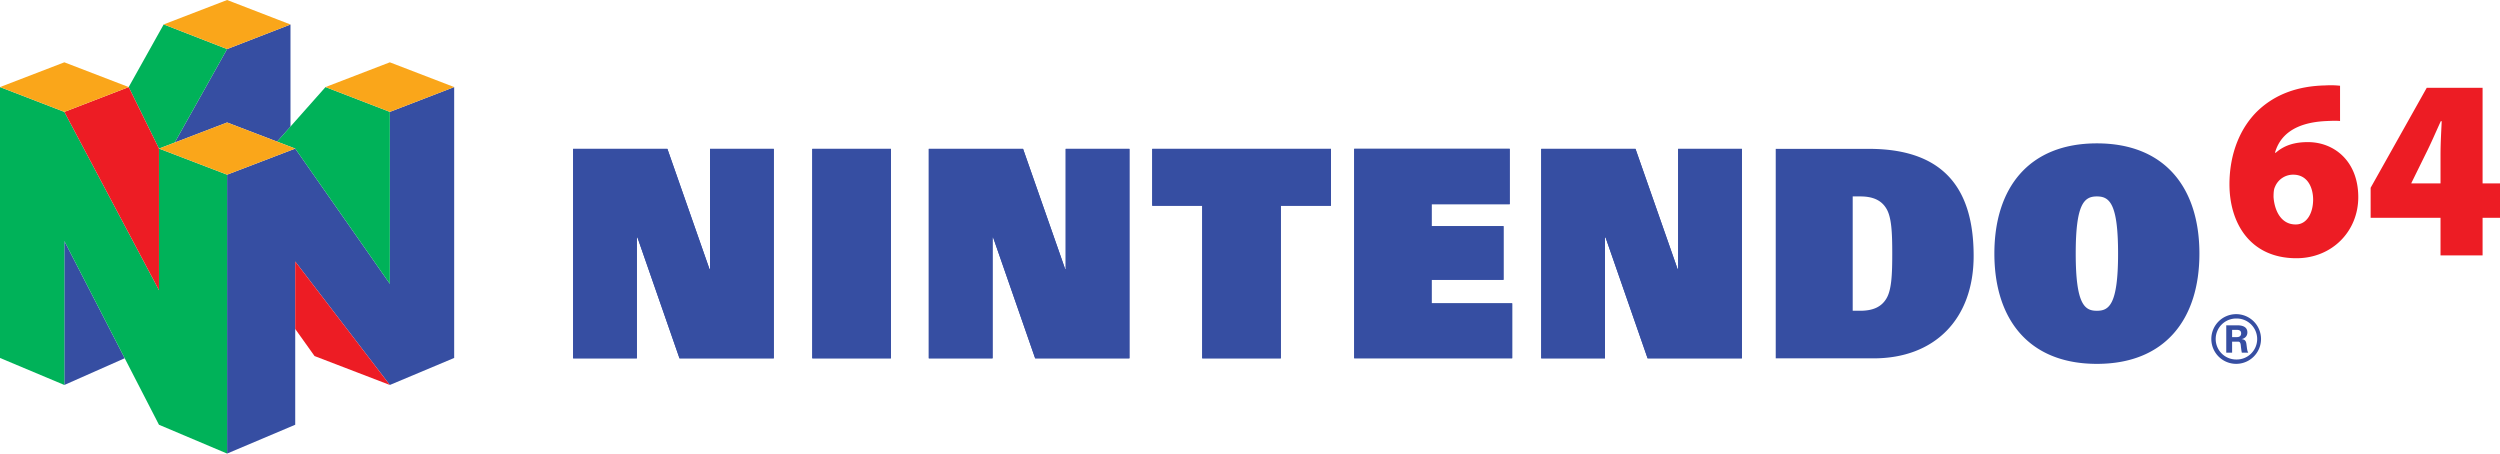 <svg xmlns="http://www.w3.org/2000/svg" xml:space="preserve" width="1102.524" height="200" x="0px" y="0px" viewBox="0 0 1102.524 200"><g fill="#1747CE" style="fill:#364ea2;fill-opacity:1"><path d="m65.865 5.553-14.374 5.574-11.878 21.197 11.878-4.552 11.338 4.341 3.036-3.406zM66.938 33.69l21.453 30.664V25.369l14.589-5.627v61.419l-14.589 6.127L66.938 59.29v37.017l-15.447 6.535V39.606zM14.589 54.652v32.636l13.688-6.061z" style="fill:#364ea2;fill-opacity:1" transform="scale(1.945)"/></g><g fill="#069330" style="fill:#00b259;fill-opacity:1"><path d="m29.178 19.742 6.866 13.947 3.569-1.365 11.878-21.197-14.374-5.592zM62.829 32.113l10.978-12.371 14.584 5.627v38.985L66.938 33.69z" style="fill:#00b259;fill-opacity:1" transform="scale(1.945)"/><path d="m36.044 96.307 15.447 6.535V39.606l-15.447-5.917v32.103L14.589 25.369 0 19.742v61.419l14.589 6.127V54.652z" style="fill:#00b259;fill-opacity:1" transform="scale(1.945)"/></g><g fill="#CC130E" style="fill:#ed1c24;fill-opacity:1"><path d="M36.044 65.792 14.589 25.369l14.589-5.627 6.866 13.947zM66.938 59.29v15.296l4.383 6.144 17.07 6.558z" style="fill:#ed1c24;fill-opacity:1" transform="scale(1.945)"/></g><g fill="#FFC001" style="fill:#faa61a;fill-opacity:1"><path d="m51.491 39.606-15.447-5.917 15.447-5.917 15.447 5.917zM88.391 14.129l14.589 5.613-14.589 5.627-14.589-5.627zM14.589 14.129l14.589 5.613-14.589 5.627L0 19.742zM51.491 0 37.117 5.535l14.374 5.592 14.374-5.574z" style="fill:#faa61a;fill-opacity:1" transform="scale(1.945)"/></g><path fill="#1747CE" d="m160.859 60.989-9.536-27.237h-21.375v47.5h14.455V53.834h.13l9.537 27.418h21.377v-47.5h-14.463v27.237zM241.505 60.989l-9.537-27.237h-21.373v47.5h14.461V53.834h.125l9.533 27.418h21.375v-47.5h-14.453v27.237zM380.369 60.989l-9.536-27.237h-21.376v47.5h14.457V53.834h.127l9.537 27.418h21.379v-47.5h-14.459v27.237zM202.009 33.752v47.5h-17.83v-47.5zM290.416 46.655v34.597h-17.825V46.655h-11.33V33.752h40.524v12.903zM340.906 51.27v12.178h-16.309v5.329h18.278v12.459H307.05V33.739h35.26v12.564h-17.713v4.967zM402.63 33.752h21.123c18.016 0 23.75 10.197 23.75 24.275 0 14.343-8.848 23.226-22.684 23.226H402.63Zm17.453 36.707h1.738c2.867 0 4.789-.879 5.912-2.787 1.184-1.975 1.316-5.572 1.316-10.172 0-4.604-.135-8.194-1.316-10.172-1.123-1.91-3.045-2.789-5.912-2.789h-1.738zM475.451 32.506c15.521 0 23.244 10.193 23.244 24.995 0 14.806-7.725 25.002-23.244 25.002-15.523 0-23.246-10.196-23.246-25.002 0-14.802 7.72-24.995 23.246-24.995zm0 37.959c2.738 0 4.801-1.346 4.801-12.965 0-11.357-1.939-12.961-4.801-12.961-2.865 0-4.801 1.604-4.801 12.961 0 11.62 2.058 12.965 4.801 12.965zM507.025 71.23a5.632 5.632 0 0 0-5.629 5.634 5.635 5.635 0 1 0 11.27 0 5.639 5.639 0 0 0-5.641-5.634zm0 10.284a4.64 4.64 0 0 1-4.637-4.649 4.638 4.638 0 0 1 4.637-4.646 4.649 4.649 0 1 1 0 9.295z" style="fill:#364ea2;fill-opacity:1" transform="scale(1.945)"/><path fill="#1747CE" d="M506.109 79.961h-1.328v-6.199h2.635c1.068.019 2.154.357 2.154 1.615 0 .803-.52 1.342-1.287 1.504v.014c1.021.119 1.021.74 1.135 1.603.059.392.105 1.123.359 1.465h-1.469a17.57 17.57 0 0 1-.232-1.662c-.035-.344-.117-.817-.559-.836h-1.408zm0-3.527h1.119c.582-.008.928-.305.928-.85 0-.547-.346-.781-.928-.789h-1.119zM160.859 60.989l-9.536-27.237h-21.375v47.5h14.455V53.834h.13l9.537 27.418h21.377v-47.5h-14.463v27.237zM241.505 60.989l-9.537-27.237h-21.373v47.5h14.461V53.834h.125l9.533 27.418h21.375v-47.5h-14.453v27.237zM380.369 60.989l-9.536-27.237h-21.376v47.5h14.457V53.834h.127l9.537 27.418h21.379v-47.5h-14.459v27.237zM202.009 33.752v47.5h-17.83v-47.5zM290.416 46.655v34.597h-17.825V46.655h-11.33V33.752h40.524v12.903zM340.906 51.27v12.178h-16.309v5.329h18.278v12.459H307.05V33.739h35.26v12.564h-17.713v4.967z" style="fill:#364ea2;fill-opacity:1" transform="scale(1.945)"/><path fill="#CC130E" d="M530.583 27.436c-.949-.083-1.871-.044-3.158.014-7.521.348-10.563 3.553-11.594 7.174h.182c1.873-1.637 4.188-2.401 7.289-2.401 5.965 0 11.414 4.338 11.414 12.476 0 7.787-5.986 13.852-14.02 13.852-10.584 0-15.188-8.083-15.188-16.75 0-7.041 2.498-13.004 6.598-16.85 3.902-3.615 8.934-5.441 15.092-5.582 1.631-.094 2.6 0 3.385.071zm-10.021 23.456c2.439 0 3.918-2.491 3.918-5.673-.02-2.686-1.25-5.613-4.52-5.613a4.427 4.427 0 0 0-4.143 2.795c-.229.469-.314 1.137-.314 2.27.209 3.035 1.672 6.222 4.998 6.222zM553.365 57.911v-8.524h-15.846v-6.811l12.723-22.671h12.66v21.673h4.027v7.809h-4.027v8.524zm0-16.333v-6.531c0-2.414.145-4.922.268-7.565h-.207c-1.178 2.565-2.203 5.007-3.543 7.657l-3.113 6.326-.033.115z" style="fill:#ed1c24;fill-opacity:1" transform="scale(1.945)"/></svg>